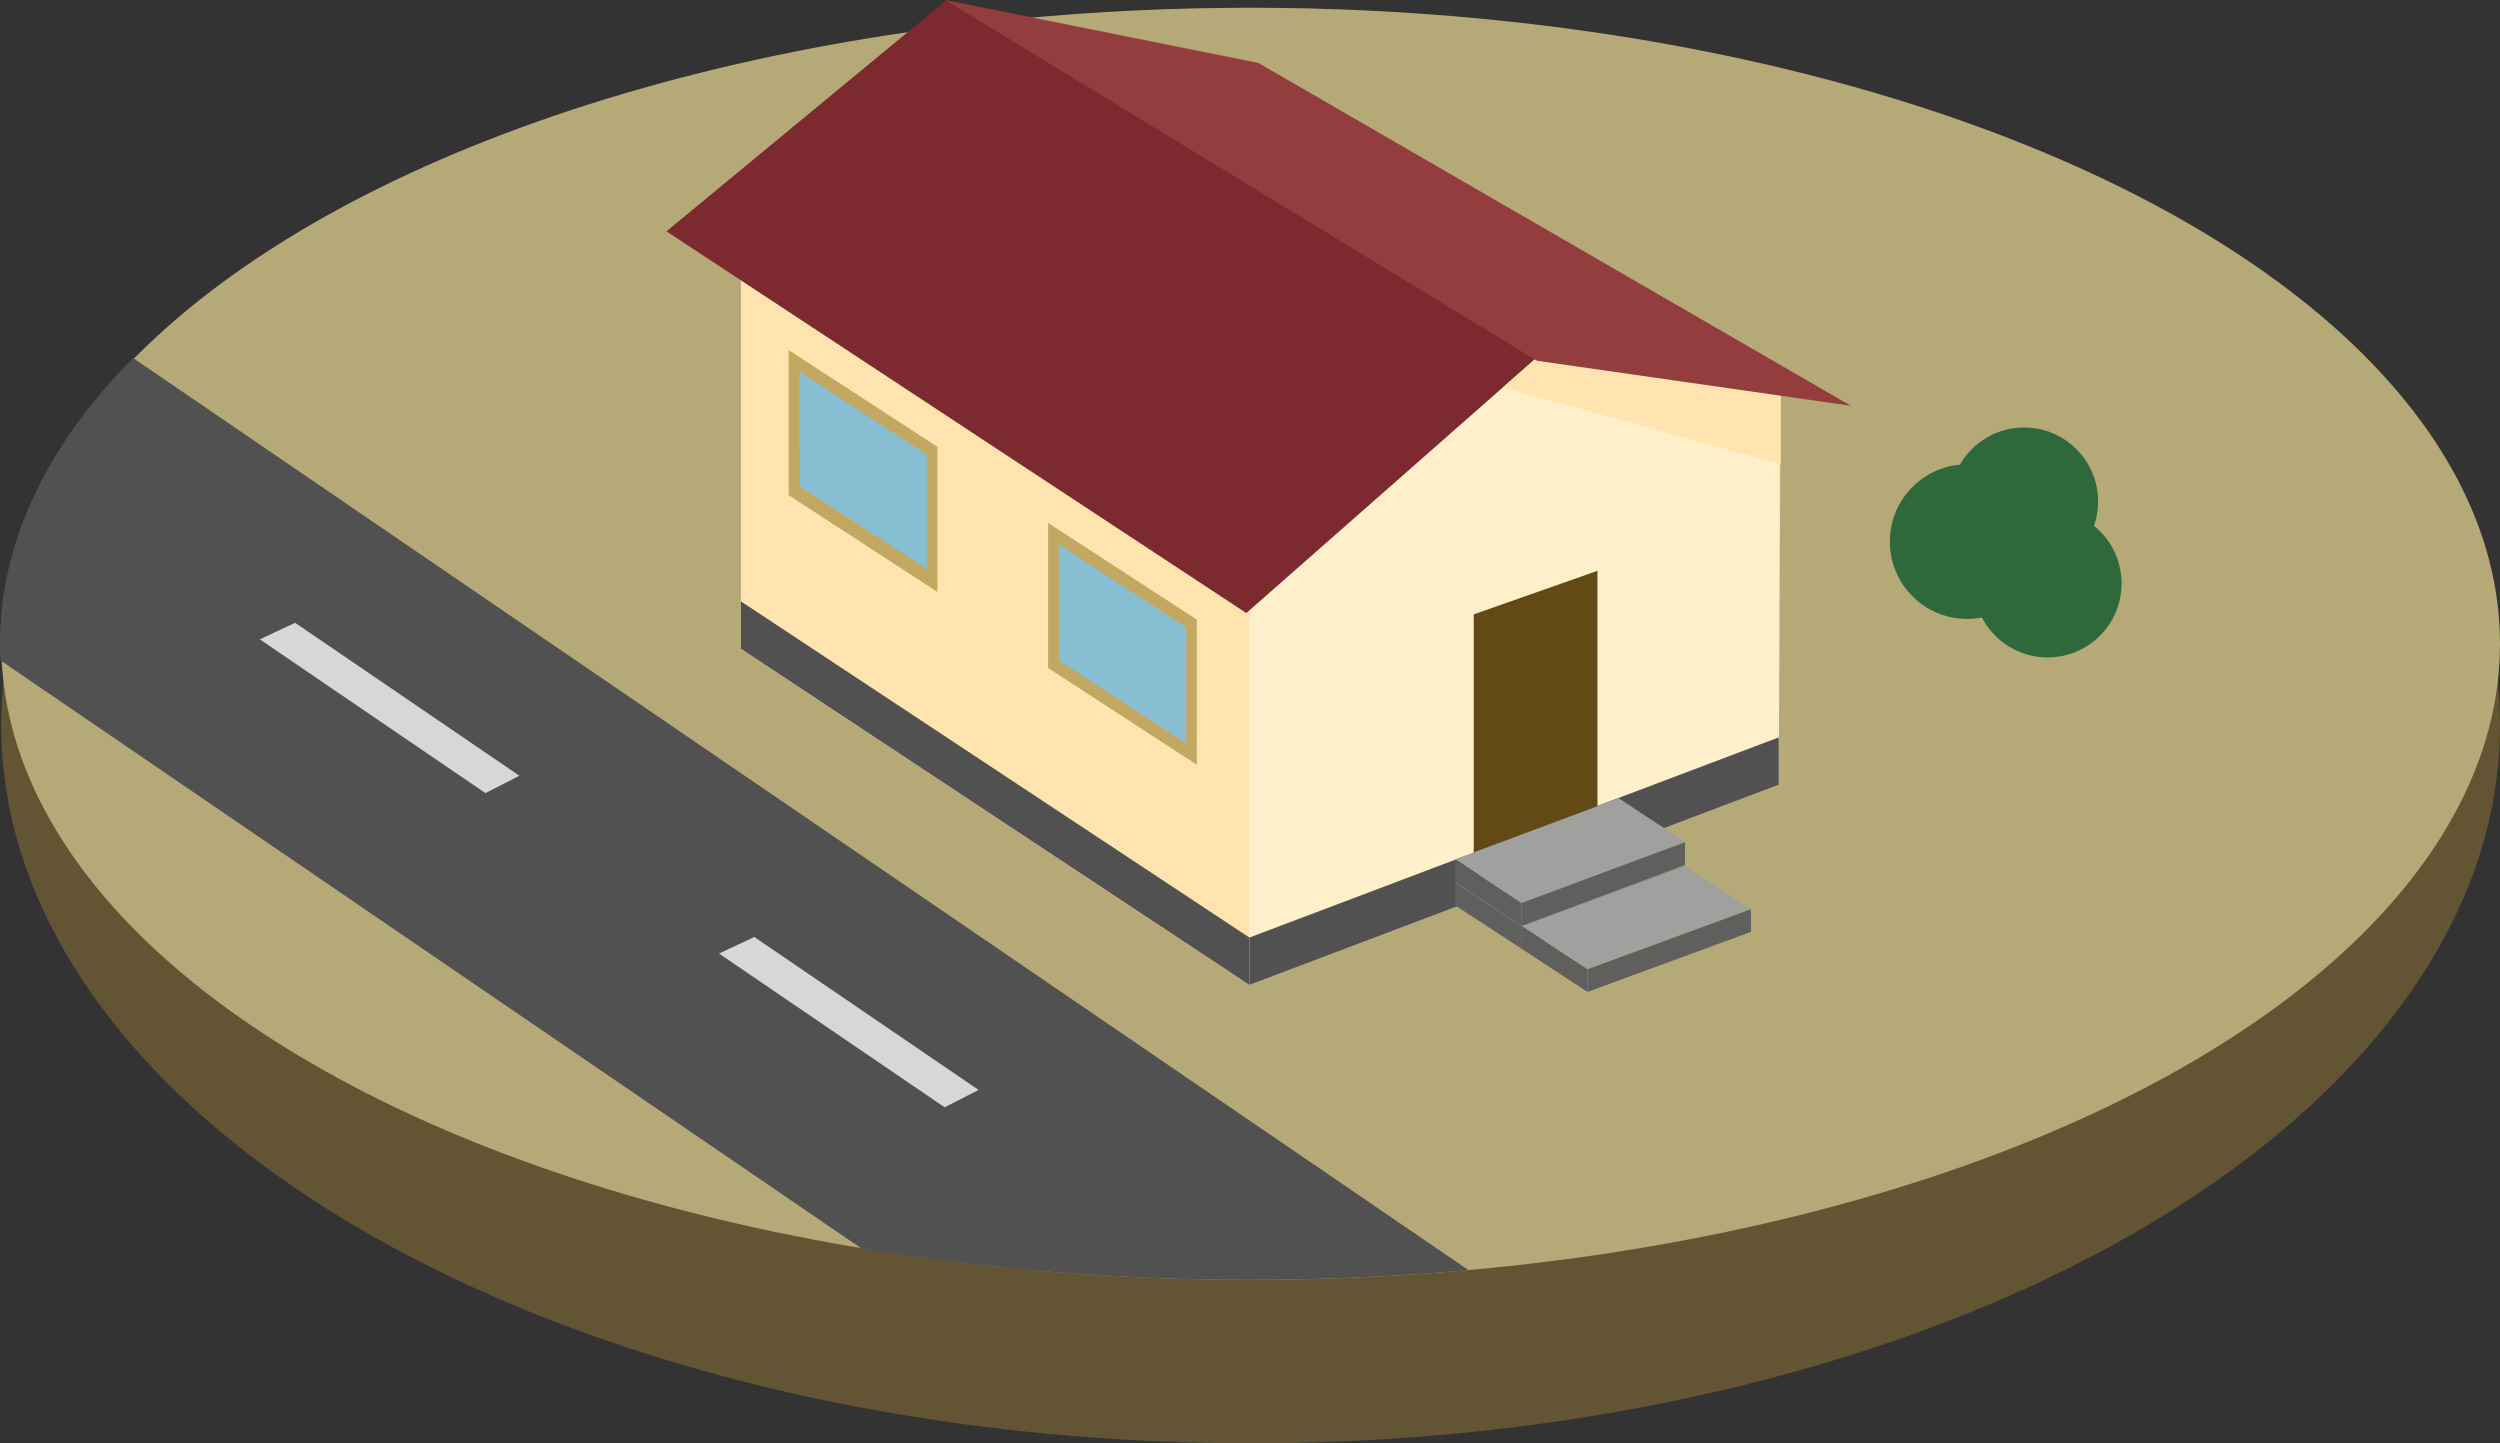 <?xml version="1.0" encoding="utf-8"?>
<!-- Generator: Adobe Illustrator 24.1.0, SVG Export Plug-In . SVG Version: 6.00 Build 0)  -->
<svg version="1.1" id="Capa_1" xmlns="http://www.w3.org/2000/svg" xmlns:xlink="http://www.w3.org/1999/xlink" x="0px" y="0px"
	 viewBox="0 0 179.83 103.83" style="enable-background:new 0 0 179.83 103.83;" xml:space="preserve">
<rect x="0" y="0" width="179.83" height="103.83" fill="#333333" stroke="none"/>
<style type="text/css">
	.st0{fill:#635534;}
	.st1{fill:#B5A978;}
	.st2{fill:#B35055;}
	.st3{fill:#FFE4AF;}
	.st4{fill:#FFEFCA;}
	.st5{fill:#7C2A2F;}
	.st6{fill:#943D3E;}
	.st7{fill:#634A14;}
	.st8{fill:#515151;}
	.st9{fill:#A0A09F;}
	.st10{fill:#5F5F5E;}
	.st11{fill:#C4A861;}
	.st12{fill:#88BED1;}
	.st13{fill:#2F693B;}
	.st14{fill:#D7D7D7;}
</style>
<ellipse class="st0" cx="89.96" cy="52.19" rx="89.87" ry="51.63"/>
<ellipse class="st1" cx="89.96" cy="46.31" rx="89.87" ry="45.75"/>
<polygon class="st2" points="89.87,40.35 53.3,18.18 90.63,5.1 127.95,26.7 "/>
<g>
	<g>
		<polygon class="st3" points="90.63,35.61 127.95,56.45 128.09,26.76 90.63,5.1 		"/>
	</g>
</g>
<g>
	<polygon class="st4" points="53.3,46.67 89.87,70.85 127.95,56.45 127.95,26.7 90.63,7.19 53.3,18.18 	"/>
	<polygon class="st3" points="53.3,46.67 89.87,70.85 89.87,40.35 53.3,15.66 	"/>
</g>
<polygon class="st5" points="89.65,44.1 47.94,16.64 68.09,0 110.44,25.81 "/>
<polygon class="st3" points="128.09,33.4 108.12,27.86 110.38,25.86 128.09,27.04 "/>
<polygon class="st6" points="110.56,25.95 67.99,0 90.52,4.53 133.14,29.19 "/>
<polygon class="st7" points="114.91,61.41 106.01,64.54 106.01,44.19 114.91,41.06 "/>
<polygon class="st8" points="127.95,56.45 89.87,70.85 89.87,67.44 127.95,53.04 "/>
<polygon class="st9" points="121.2,62.28 109.44,66.6 104.68,63.51 116.44,59.19 "/>
<polygon class="st10" points="109.44,68.24 104.68,65.13 104.68,63.51 109.44,66.61 "/>
<polygon class="st10" points="121.2,63.92 109.44,68.24 109.44,66.61 121.2,62.3 "/>
<polygon class="st9" points="125.95,65.39 114.19,69.7 109.44,66.61 121.2,62.3 "/>
<polygon class="st10" points="114.19,71.35 109.44,68.24 109.44,66.61 114.19,69.72 "/>
<polygon class="st10" points="125.95,67.03 114.19,71.35 114.19,69.72 125.95,65.4 "/>
<polygon class="st9" points="121.2,60.56 109.44,64.95 104.68,61.81 116.44,57.42 "/>
<polygon class="st10" points="109.44,66.61 104.68,63.46 104.68,61.81 109.44,64.96 "/>
<polygon class="st10" points="121.2,62.23 109.44,66.61 109.44,64.96 121.2,60.58 "/>
<polygon class="st11" points="67.43,42.58 56.73,35.62 56.73,25.18 67.43,32.14 "/>
<polygon class="st12" points="66.67,40.94 57.51,34.98 57.49,26.71 66.67,32.71 "/>
<polygon class="st11" points="86.09,55.01 75.39,48.05 75.39,37.61 86.09,44.57 "/>
<polygon class="st12" points="85.33,53.48 76.17,47.52 76.15,39.14 85.33,45.14 "/>
<polygon class="st8" points="89.87,70.85 53.3,46.67 53.3,43.26 89.87,67.44 "/>
<circle class="st13" cx="31.8" cy="58.24" r="5.56"/>
<circle class="st13" cx="34.82" cy="54.8" r="5.32"/>
<circle class="st13" cx="36.52" cy="60.7" r="5.32"/>
<circle class="st13" cx="30.72" cy="57.68" r="5.56"/>
<circle class="st13" cx="145.6" cy="36.07" r="5.32"/>
<circle class="st13" cx="147.29" cy="41.97" r="5.32"/>
<circle class="st13" cx="141.5" cy="38.96" r="5.56"/>
<path class="st8" d="M89.87,92.06c5.38,0,10.65-0.24,15.76-0.7L9.57,25.75C3.45,31.93,0,38.92,0,46.31c0,0.4,0.01,0.79,0.03,1.19
	l61.96,42.32C70.77,91.27,80.14,92.06,89.87,92.06z"/>
<polygon class="st14" points="37.36,55.8 34.92,57.05 18.69,45.99 21.23,44.8 "/>
<polygon class="st14" points="70.39,78.4 67.95,79.65 51.72,68.59 54.26,67.4 "/>
</svg>
